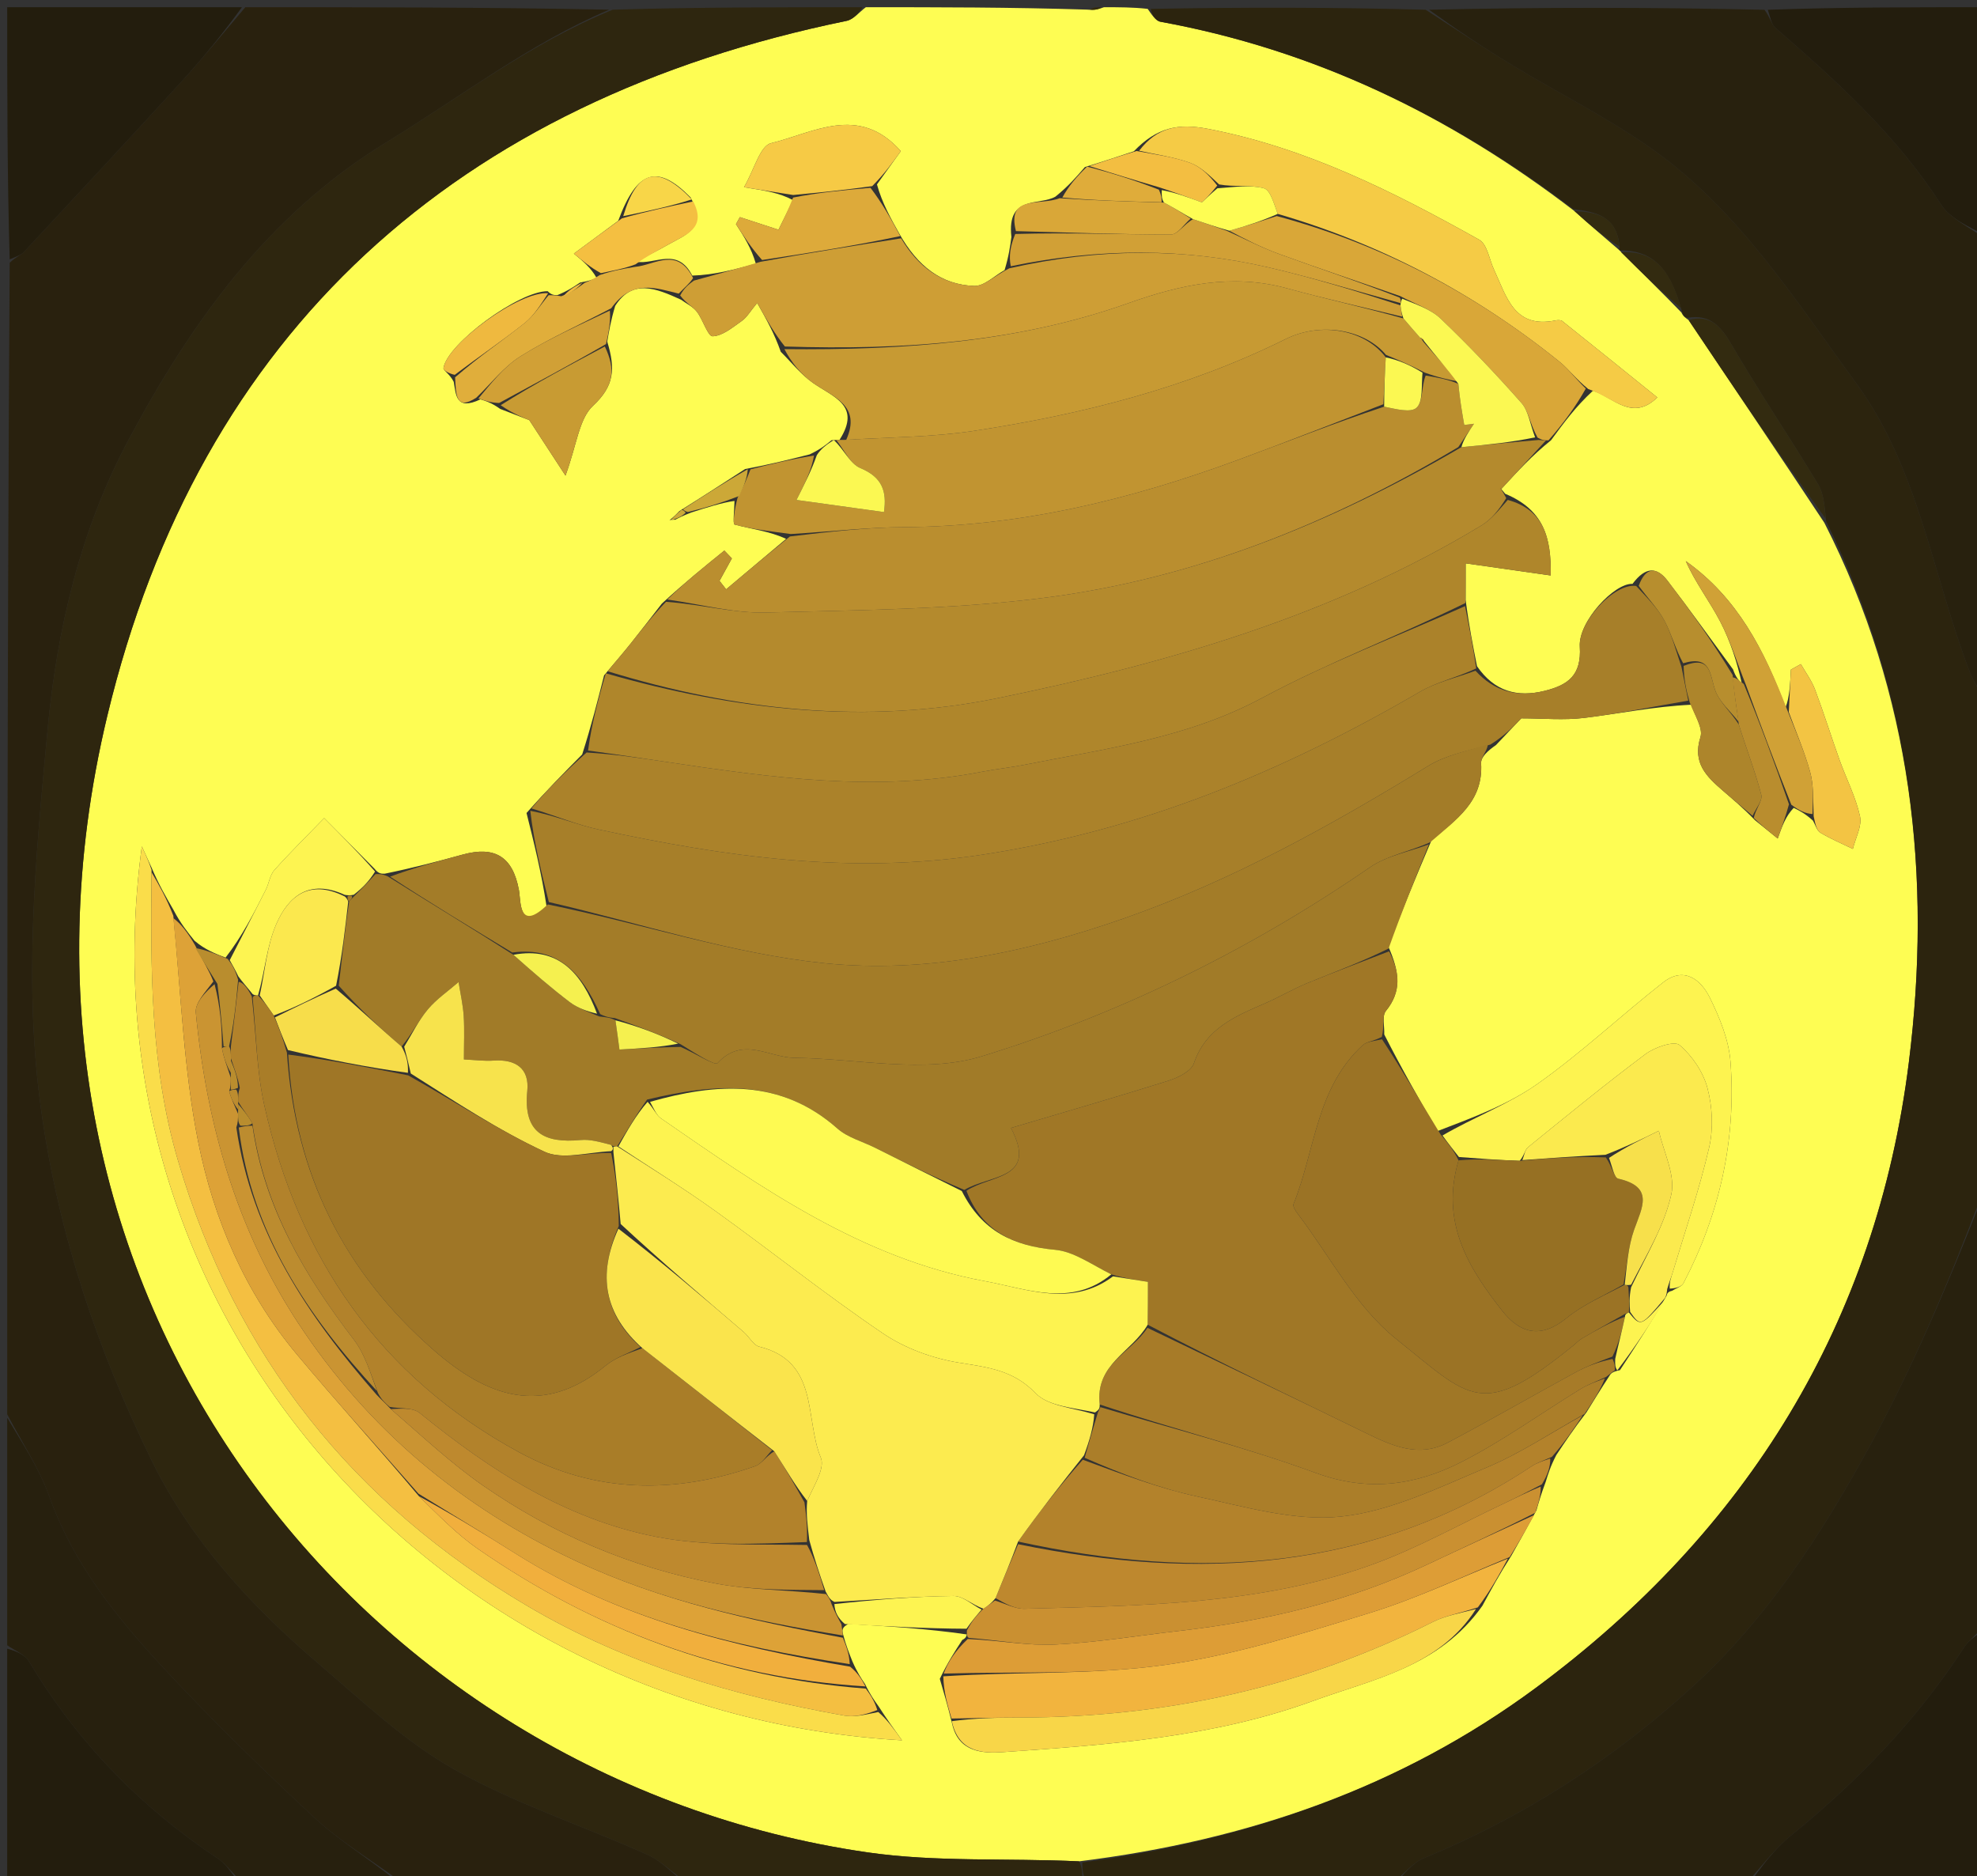 <svg version="1.1" id="Layer_1" xmlns="http://www.w3.org/2000/svg" xmlns:xlink="http://www.w3.org/1999/xlink" x="0px" y="0px"
	 width="100%" viewBox="0 0 274 260" enable-background="new 0 0 274 260" xml:space="preserve">
<rect x="0" y="0" width="274" height="260" fill="#333333" stroke="none"/>
<path fill="#FEFD53" opacity="1" stroke="none" 
	d="
M153,1 
	C155.042,1 157.083,1 159.062,1.231 
	C159.607,1.997 160.151,2.888 160.835,3.013 
	C182.082,6.897 200.954,15.984 218.224,29.261 
	C220.356,31.196 222.323,32.848 224.324,34.578 
	C224.358,34.655 224.52,34.705 224.704,34.963 
	C227.583,37.836 230.279,40.452 233.035,43.306 
	C233.283,43.848 233.554,44.012 234.031,44.353 
	C240.36,53.812 246.57,62.951 252.847,72.451 
	C265.011,96.317 267.751,121.64 264.557,147.198 
	C260.052,183.257 242.162,212.216 212.88,233.882 
	C194.181,247.717 172.892,255.036 149.554,257.939 
	C139.467,257.471 129.695,258.069 120.21,256.694 
	C49.962,246.506 -4.322,179.113 14.876,99.184 
	C27.674,45.904 63.398,13.961 117.339,2.89 
	C118.314,2.69 119.117,1.649 120,1 
	C130.021,1 140.042,1 150.642,1.332 
	C151.814,1.443 152.407,1.222 153,1 
M93.583,72.021 
	C94.108,71.744 94.633,71.466 95.82,71.016 
	C97.957,70.329 100.094,69.642 101.797,69.419 
	C101.788,70.558 101.531,72.617 101.807,72.691 
	C104.197,73.332 106.682,73.615 108.949,74.677 
	C106.179,77.007 103.408,79.337 100.638,81.667 
	C100.332,81.276 100.026,80.885 99.721,80.493 
	C100.291,79.457 100.861,78.42 101.432,77.384 
	C101.084,77.021 100.737,76.658 100.39,76.296 
	C97.622,78.534 94.854,80.773 91.731,83.642 
	C90.311,85.465 88.908,87.302 87.466,89.107 
	C86.408,90.433 85.299,91.717 83.721,93.591 
	C82.844,97.062 81.966,100.533 80.687,104.545 
	C78.222,107.036 75.757,109.526 72.973,112.664 
	C74.004,116.778 75.035,120.891 75.758,125.657 
	C71.863,129.26 72.209,124.907 71.914,123.316 
	C71.05,118.651 68.518,117.221 64.133,118.423 
	C60.759,119.347 57.378,120.244 53.349,121.068 
	C52.911,121.09 52.473,121.112 51.927,120.411 
	C49.594,118.064 47.26,115.718 44.927,113.371 
	C42.614,115.761 40.241,118.097 38.026,120.573 
	C37.398,121.275 37.285,122.414 36.837,123.303 
	C35.194,126.566 33.509,129.808 31.261,132.704 
	C29.843,132.159 28.424,131.615 26.959,130.364 
	C25.985,129.159 25.011,127.953 24.023,126.055 
	C23.018,124.33 22.014,122.604 21,120.218 
	C20.651,119.456 20.302,118.695 19.658,117.289 
	C10.779,182.745 61.172,237.495 125.012,241.168 
	C123.858,239.559 122.938,238.277 121.753,236.443 
	C121.168,235.628 120.583,234.814 119.904,233.397 
	C119.357,232.584 118.811,231.77 118.146,230.249 
	C117.703,229.15 117.259,228.052 116.797,226.325 
	C116.735,225.91 116.674,225.495 117.594,225.038 
	C123.017,225.363 128.44,225.688 133.988,226.494 
	C133.988,226.494 133.983,226.992 133.367,227.259 
	C132.363,228.803 131.358,230.347 130.251,232.649 
	C130.792,234.483 131.332,236.317 131.964,238.883 
	C132.837,242.837 136.197,242.999 139.029,242.803 
	C153.564,241.796 168.164,240.753 181.99,235.709 
	C190.256,232.693 199.442,231.041 205.455,222.514 
	C206.633,220.336 207.811,218.158 209.479,215.556 
	C210.532,213.685 211.586,211.814 212.936,209.306 
	C213.253,208.199 213.57,207.092 214.216,205.377 
	C214.551,204.281 214.887,203.186 215.692,201.638 
	C216.917,199.8 218.142,197.961 219.855,195.747 
	C220.831,194.161 221.807,192.576 223.095,190.607 
	C223.263,190.312 223.496,190.084 224.514,189.872 
	C226.677,186.582 228.839,183.291 231.005,179.505 
	C231.005,179.505 231.009,179.009 231.717,178.882 
	C232.265,178.532 233.062,178.312 233.323,177.813 
	C238.336,168.212 240.644,157.959 239.839,147.176 
	C239.612,144.129 238.34,141.026 236.961,138.239 
	C235.721,135.731 233.379,133.884 230.504,136.138 
	C224.65,140.727 219.205,145.871 213.147,150.159 
	C209.092,153.029 204.271,154.816 199.222,156.745 
	C196.78,152.499 194.338,148.253 191.846,143.35 
	C191.897,142.245 191.513,140.786 192.074,140.098 
	C194.31,137.356 193.976,134.669 192.37,131.068 
	C194.26,126.379 196.15,121.69 198.404,116.43 
	C201.792,113.599 205.594,111.082 205.272,105.781 
	C205.221,104.949 206.151,104.057 207.334,103.249 
	C208.603,101.908 209.871,100.568 210.837,99.547 
	C213.825,99.547 216.746,99.83 219.591,99.483 
	C224.413,98.895 229.187,97.909 234.409,97.658 
	C234.875,99.169 236.065,100.91 235.672,102.148 
	C234.531,105.746 236.538,107.627 238.784,109.576 
	C240.139,110.753 241.524,111.895 243.221,113.652 
	C244.176,114.423 245.13,115.194 246.378,116.202 
	C247.009,114.444 247.478,113.139 248.595,111.948 
	C249.377,112.334 250.159,112.719 251.264,113.718 
	C251.601,114.293 251.8,115.099 252.301,115.399 
	C253.733,116.255 255.288,116.906 256.794,117.639 
	C257.163,116.123 258.084,114.486 257.784,113.116 
	C257.197,110.439 255.888,107.925 254.952,105.316 
	C253.787,102.067 252.761,98.766 251.544,95.536 
	C251.077,94.298 250.251,93.194 249.588,92.03 
	C249.127,92.286 248.666,92.542 248.205,92.799 
	C248.108,94.761 248.011,96.723 247.468,98.021 
	C244.546,90.149 240.799,82.826 233.641,77.756 
	C234.943,80.72 236.924,83.286 238.401,86.116 
	C239.854,88.9 240.795,91.951 241.399,94.701 
	C240.981,94.281 240.563,93.861 240.19,92.764 
	C237.167,88.656 234.205,84.502 231.096,80.459 
	C229.668,78.602 228.106,78.433 226.255,80.914 
	C223.786,80.755 218.725,86.118 218.951,89.618 
	C219.204,93.559 217.351,94.92 214.1,95.731 
	C210.309,96.676 207.123,95.835 204.703,92.319 
	C204.151,89.545 203.599,86.77 203.128,83.146 
	C203.128,81.557 203.128,79.969 203.128,78.067 
	C207.35,78.669 210.979,79.186 214.915,79.746 
	C215.02,74.452 213.92,70.634 208.605,68.426 
	C208.143,67.858 207.681,67.289 208.07,67.767 
	C210.409,65.223 212.333,63.13 214.966,61.006 
	C216.672,58.677 218.377,56.348 220.774,54.146 
	C223.61,55.075 226.208,58.456 229.693,55.077 
	C225.194,51.449 220.872,47.955 216.525,44.492 
	C216.313,44.322 215.871,44.345 215.562,44.408 
	C209.813,45.578 208.789,41.057 207.066,37.376 
	C206.4,35.954 206.119,33.842 205.005,33.219 
	C193.122,26.567 181.023,20.469 167.42,17.856 
	C163.3,17.065 160.355,17.636 157.144,20.966 
	C155.093,21.651 153.042,22.335 150.351,23.155 
	C149.238,24.455 148.125,25.754 146.287,27.243 
	C144.072,28.543 139.517,26.958 140.174,32.832 
	C139.993,34.175 139.812,35.518 139.229,37.431 
	C137.827,38.204 136.402,39.67 135.028,39.623 
	C130.478,39.467 127.188,36.896 124.652,32.406 
	C123.456,30.274 122.259,28.142 121.541,25.557 
	C122.66,23.995 123.778,22.434 124.846,20.944 
	C119.011,14.366 112.712,18.429 106.846,19.847 
	C105.345,20.21 104.546,23.477 103.114,25.944 
	C106.072,26.412 108,26.718 109.912,27.734 
	C109.227,29.126 108.543,30.518 107.895,31.837 
	C105.772,31.144 104.157,30.616 102.542,30.089 
	C102.361,30.413 102.18,30.737 101.999,31.061 
	C103.07,32.722 104.142,34.383 104.754,36.543 
	C101.894,37.323 99.035,38.103 95.94,38.191 
	C93.868,34.134 90.775,36.727 88.137,36.274 
	C89.636,35.481 91.159,34.73 92.629,33.886 
	C94.916,32.572 98.045,31.699 95.707,27.354 
	C91.142,22.721 88.297,23.501 85.682,30.599 
	C83.703,32.062 81.725,33.525 79.532,35.146 
	C80.781,36.175 81.891,37.09 82.689,38.521 
	C82.138,38.743 81.586,38.966 80.398,39.15 
	C79.557,39.724 78.715,40.299 77.261,40.894 
	C76.852,40.9 76.443,40.906 75.904,40.353 
	C71.985,40.314 62.011,47.589 61.464,51.003 
	C61.412,51.329 62.328,51.809 62.885,52.913 
	C63.201,54.685 63.161,56.967 66.585,55.341 
	C67.359,55.579 68.133,55.817 69.326,56.668 
	C71.098,57.35 72.87,58.032 73.356,58.219 
	C75.28,61.166 76.575,63.152 78.373,65.907 
	C79.947,61.643 80.238,58.047 82.187,56.232 
	C85.109,53.511 85.331,51.167 84.16,47.346 
	C84.402,45.907 84.644,44.468 85.261,42.389 
	C87.653,38.643 90.836,39.909 94.386,41.531 
	C95.128,42.074 96.032,42.491 96.574,43.189 
	C97.437,44.299 98.101,46.629 98.774,46.601 
	C100.158,46.545 101.553,45.356 102.824,44.463 
	C103.523,43.972 103.98,43.136 104.941,41.98 
	C106.271,44.345 107.305,46.185 108.211,48.75 
	C109.681,50.202 110.991,51.885 112.659,53.055 
	C115.465,55.024 119.425,56.17 116.359,60.943 
	C116.359,60.943 115.891,60.964 115.241,61.005 
	C114.495,61.622 113.749,62.238 112.218,62.968 
	C109.482,63.659 106.746,64.351 103.263,65.001 
	C100.393,66.861 97.523,68.721 94.154,70.83 
	C93.777,71.225 93.4,71.621 92.763,72.112 
	C92.834,72.065 92.906,72.018 93.583,72.021 
z"/>
<path fill="#29210E" opacity="1" stroke="none" 
	d="
M1,196 
	C1,142.979 1,89.958 1.342,36.413 
	C2.244,35.56 2.922,35.341 3.346,34.886 
	C10.619,27.071 17.898,19.262 25.091,11.374 
	C28.161,8.008 31.036,4.463 34,1 
	C50.688,1 67.375,1 84.442,1.343 
	C73.428,6.016 63.85,13.423 53.572,19.706 
	C37.151,29.744 26.534,44.648 17.844,60.895 
	C11.208,73.3 7.914,86.935 6.575,101.316 
	C4.927,119.025 3.204,136.417 5.763,154.273 
	C8.201,171.282 13.542,187.088 20.978,202.308 
	C26.444,213.495 34.789,222.564 44.191,230.587 
	C50.233,235.742 56.137,241.354 62.978,245.204 
	C71.443,249.968 80.856,253.032 89.766,257.036 
	C91.711,257.91 93.266,259.656 95,261 
	C81.979,261 68.958,261 55.412,260.656 
	C51.071,257.506 46.944,255.034 43.504,251.825 
	C36.256,245.064 29.127,238.14 22.402,230.864 
	C16.012,223.951 10.138,216.604 6.872,207.472 
	C5.437,203.461 2.988,199.813 1,196 
z"/>
<path fill="#2C240E" opacity="1" stroke="none" 
	d="
M150.001,258.091 
	C172.892,255.036 194.181,247.717 212.88,233.882 
	C242.162,212.216 260.052,183.257 264.557,147.198 
	C267.751,121.64 265.011,96.317 253.093,72.239 
	C252.865,70.149 252.778,68.438 251.998,67.146 
	C248.086,60.667 243.847,54.382 240.037,47.845 
	C238.547,45.291 237.079,43.512 233.911,44.035 
	C233.554,44.012 233.283,43.848 233.041,42.926 
	C231.656,38.114 229.684,34.632 224.52,34.705 
	C224.52,34.705 224.358,34.655 224.465,34.223 
	C224.094,29.894 221.127,29.368 218.058,28.979 
	C200.954,15.984 182.082,6.897 160.835,3.013 
	C160.151,2.888 159.607,1.997 159.499,1.231 
	C172.354,1 184.708,1 197.588,1.35 
	C201.91,4.134 205.659,6.647 209.515,8.984 
	C216.004,12.916 222.854,16.322 229.027,20.691 
	C240.999,29.166 248.792,41.551 257.262,53.116 
	C265.903,64.913 267.847,79.665 272.966,93.03 
	C273.495,94.41 274.315,95.679 275,97 
	C275,119.688 275,142.375 274.646,165.636 
	C269.967,177.948 265.16,189.379 259.104,200.448 
	C252.347,212.796 244.831,224.379 234.508,233.798 
	C223.583,243.768 211.209,251.783 197.42,257.46 
	C195.744,258.149 194.464,259.797 193,261 
	C178.979,261 164.958,261 150.469,260.636 
	C150,259.546 150.001,258.819 150.001,258.091 
z"/>
<path fill="#2E260F" opacity="1" stroke="none" 
	d="
M149.554,257.939 
	C150.001,258.819 150,259.546 150,260.636 
	C131.979,261 113.958,261 95.469,261 
	C93.266,259.656 91.711,257.91 89.766,257.036 
	C80.856,253.032 71.443,249.968 62.978,245.204 
	C56.137,241.354 50.233,235.742 44.191,230.587 
	C34.789,222.564 26.444,213.495 20.978,202.308 
	C13.542,187.088 8.201,171.282 5.763,154.273 
	C3.204,136.417 4.927,119.025 6.575,101.316 
	C7.914,86.935 11.208,73.3 17.844,60.895 
	C26.534,44.648 37.151,29.744 53.572,19.706 
	C63.85,13.423 73.428,6.016 84.911,1.343 
	C96.354,1 107.708,1 119.531,1 
	C119.117,1.649 118.314,2.69 117.339,2.89 
	C63.398,13.961 27.674,45.904 14.876,99.184 
	C-4.322,179.113 49.962,246.506 120.21,256.694 
	C129.695,258.069 139.467,257.471 149.554,257.939 
z"/>
<path fill="#28210E" opacity="1" stroke="none" 
	d="
M193.469,261 
	C194.464,259.797 195.744,258.149 197.42,257.46 
	C211.209,251.783 223.583,243.768 234.508,233.798 
	C244.831,224.379 252.347,212.796 259.104,200.448 
	C265.16,189.379 269.967,177.948 274.646,166.105 
	C275,185.688 275,205.375 274.669,225.605 
	C273.642,226.825 272.791,227.401 272.275,228.195 
	C265.724,238.263 257.537,246.793 248.235,254.348 
	C245.897,256.246 244.065,258.766 242,261 
	C225.979,261 209.958,261 193.469,261 
z"/>
<path fill="#28210E" opacity="1" stroke="none" 
	d="
M275,96.531 
	C274.315,95.679 273.495,94.41 272.966,93.03 
	C267.847,79.665 265.903,64.913 257.262,53.116 
	C248.792,41.551 240.999,29.166 229.027,20.691 
	C222.854,16.322 216.004,12.916 209.515,8.984 
	C205.659,6.647 201.91,4.134 198.056,1.35 
	C213.354,1 228.708,1 244.546,1.356 
	C245.362,2.438 245.508,3.378 246.057,3.855 
	C254.535,11.222 262.823,18.716 268.986,28.305 
	C270.284,30.324 272.959,31.458 275,33 
	C275,54.021 275,75.042 275,96.531 
z"/>
<path fill="#27200E" opacity="1" stroke="none" 
	d="
M1,196.469 
	C2.988,199.813 5.437,203.461 6.872,207.472 
	C10.138,216.604 16.012,223.951 22.402,230.864 
	C29.127,238.14 36.256,245.064 43.504,251.825 
	C46.944,255.034 51.071,257.506 54.944,260.656 
	C47.979,261 40.958,261 33.413,260.658 
	C32.002,259.387 31.251,258.254 30.208,257.562 
	C19.431,250.405 10.676,241.35 4.019,230.236 
	C3.424,229.244 2.025,228.734 1,228 
	C1,217.646 1,207.292 1,196.469 
z"/>
<path fill="#231D0D" opacity="1" stroke="none" 
	d="
M33.531,1 
	C31.036,4.463 28.161,8.008 25.091,11.374 
	C17.898,19.262 10.619,27.071 3.346,34.886 
	C2.922,35.341 2.244,35.56 1.342,35.945 
	C1,24.409 1,12.818 1,1 
	C11.686,1 22.375,1 33.531,1 
z"/>
<path fill="#231D0D" opacity="1" stroke="none" 
	d="
M242.469,261 
	C244.065,258.766 245.897,256.246 248.235,254.348 
	C257.537,246.793 265.724,238.263 272.275,228.195 
	C272.791,227.401 273.642,226.825 274.669,226.073 
	C275,237.591 275,249.182 275,261 
	C264.314,261 253.625,261 242.469,261 
z"/>
<path fill="#231D0D" opacity="1" stroke="none" 
	d="
M275,32.531 
	C272.959,31.458 270.284,30.324 268.986,28.305 
	C262.823,18.716 254.535,11.222 246.057,3.855 
	C245.508,3.378 245.362,2.438 245.014,1.356 
	C254.929,1 264.858,1 275,1 
	C275,11.353 275,21.708 275,32.531 
z"/>
<path fill="#231D0D" opacity="1" stroke="none" 
	d="
M1,228.469 
	C2.025,228.734 3.424,229.244 4.019,230.236 
	C10.676,241.35 19.431,250.405 30.208,257.562 
	C31.251,258.254 32.002,259.387 32.945,260.658 
	C22.406,261 11.811,261 1,261 
	C1,250.313 1,239.625 1,228.469 
z"/>
<path fill="#332B10" opacity="1" stroke="none" 
	d="
M152.667,1 
	C152.407,1.222 151.814,1.443 151.11,1.332 
	C151.444,1 151.889,1 152.667,1 
z"/>
<path fill="#A07726" opacity="1" stroke="none" 
	d="
M192.525,131.829 
	C193.976,134.669 194.31,137.356 192.074,140.098 
	C191.513,140.786 191.897,142.245 191.512,143.689 
	C190.402,144.284 189.432,144.327 188.881,144.829 
	C182.406,150.718 182.283,159.422 179.276,166.854 
	C179.147,167.171 179.551,167.797 179.84,168.177 
	C184.295,174.042 187.863,181.024 193.441,185.498 
	C203.914,193.9 205.305,196.826 218.113,186.409 
	C218.5,186.095 218.847,185.715 219.272,185.467 
	C221.238,184.319 223.225,183.206 225.214,182.466 
	C224.764,184.563 224.304,186.277 223.472,187.994 
	C221.508,188.723 219.865,189.355 218.332,190.19 
	C212.417,193.411 206.585,196.786 200.629,199.927 
	C196.64,202.029 192.963,200.377 189.296,198.584 
	C179.235,193.666 169.121,188.857 159.062,183.574 
	C159.097,181.374 159.097,179.605 159.097,177.636 
	C157.13,177.326 155.693,177.1 154.021,176.595 
	C151.271,175.227 148.819,173.428 146.225,173.192 
	C140.455,172.669 136.069,170.591 133.943,165.02 
	C137.25,162.755 143.887,163.495 140.11,156.31 
	C147.695,154.056 154.842,152 161.932,149.764 
	C163.267,149.343 165.095,148.449 165.466,147.356 
	C167.123,142.473 171.222,140.828 175.339,139.032 
	C177.312,138.172 179.179,137.06 181.168,136.244 
	C184.925,134.703 188.737,133.293 192.525,131.829 
z"/>
<path fill="#A77F29" opacity="1" stroke="none" 
	d="
M233.981,97.09 
	C229.187,97.909 224.413,98.895 219.591,99.483 
	C216.746,99.83 213.825,99.547 210.837,99.547 
	C209.871,100.568 208.603,101.908 206.559,103.181 
	C203.17,104.093 200.318,104.687 197.98,106.119 
	C184.511,114.37 170.827,122.001 155.788,127.265 
	C142.236,132.009 128.308,134.914 114.288,133.48 
	C101.393,132.162 88.795,127.945 76.066,125.005 
	C75.035,120.891 74.004,116.778 73.494,112.355 
	C77.003,113.03 79.933,114.298 82.993,114.955 
	C100.535,118.722 117.864,121.236 136.185,118.434 
	C158.22,115.064 177.881,106.887 196.789,95.866 
	C199.129,94.502 201.911,93.899 204.489,92.943 
	C207.123,95.835 210.309,96.676 214.1,95.731 
	C217.351,94.92 219.204,93.559 218.951,89.618 
	C218.725,86.118 223.786,80.755 226.766,81.203 
	C228.437,82.997 229.819,84.383 230.695,86.037 
	C231.691,87.917 232.236,90.036 233.04,92.413 
	C233.396,94.214 233.689,95.652 233.981,97.09 
z"/>
<path fill="#A17B28" opacity="1" stroke="none" 
	d="
M192.448,131.448 
	C188.737,133.293 184.925,134.703 181.168,136.244 
	C179.179,137.06 177.312,138.172 175.339,139.032 
	C171.222,140.828 167.123,142.473 165.466,147.356 
	C165.095,148.449 163.267,149.343 161.932,149.764 
	C154.842,152 147.695,154.056 140.11,156.31 
	C143.887,163.495 137.25,162.755 133.645,164.896 
	C129.096,162.968 125.192,161.008 121.285,159.056 
	C119.529,158.178 117.475,157.644 116.057,156.389 
	C108.189,149.427 99.254,150.09 89.682,152.376 
	C88.13,154.54 86.917,156.705 85.529,158.857 
	C85.352,158.844 85.009,158.93 84.709,158.66 
	C83.1,158.24 81.77,157.859 80.487,157.981 
	C75.43,158.459 72.498,156.981 73.078,151.183 
	C73.392,148.058 71.467,146.756 68.387,146.975 
	C67.114,147.065 65.821,146.885 64.294,146.817 
	C64.294,144.635 64.389,142.709 64.265,140.797 
	C64.163,139.22 63.803,137.659 63.557,136.091 
	C62.114,137.347 60.489,138.45 59.278,139.9 
	C57.987,141.446 57.088,143.32 55.655,145.026 
	C52.495,142.333 49.699,139.663 46.949,136.595 
	C47.417,132.449 47.838,128.7 48.399,124.851 
	C48.713,124.599 48.854,124.42 49.228,124.048 
	C50.342,122.966 51.189,122.05 52.036,121.134 
	C52.473,121.112 52.911,121.09 53.736,121.443 
	C59.748,125.212 65.372,128.605 71.153,132.312 
	C73.848,134.713 76.334,136.867 78.945,138.856 
	C80.034,139.685 81.389,140.164 83.057,140.858 
	C84.071,140.972 84.651,141.03 85.296,141.393 
	C85.534,143.02 85.707,144.341 85.851,145.442 
	C88.822,145.28 91.408,145.139 94.331,145.076 
	C96.318,145.93 99.079,147.725 99.447,147.324 
	C102.914,143.547 106.572,146.552 110.097,146.59 
	C118.789,146.682 128.122,148.819 136.046,146.385 
	C155.197,140.503 173.254,131.629 189.9,120.168 
	C192.234,118.562 195.308,118.03 198.04,117 
	C196.15,121.69 194.26,126.379 192.448,131.448 
M82.541,143.508 
	C82.541,143.508 82.484,143.534 82.541,143.508 
z"/>
<path fill="#A37C28" opacity="1" stroke="none" 
	d="
M198.222,116.715 
	C195.308,118.03 192.234,118.562 189.9,120.168 
	C173.254,131.629 155.197,140.503 136.046,146.385 
	C128.122,148.819 118.789,146.682 110.097,146.59 
	C106.572,146.552 102.914,143.547 99.447,147.324 
	C99.079,147.725 96.318,145.93 94.32,144.701 
	C91.059,143.195 88.145,142.141 85.231,141.088 
	C84.651,141.03 84.071,140.972 83.18,140.531 
	C80.652,134.894 77.409,131.136 70.995,131.999 
	C65.372,128.605 59.748,125.212 54.062,121.485 
	C57.378,120.244 60.759,119.347 64.133,118.423 
	C68.518,117.221 71.05,118.651 71.914,123.316 
	C72.209,124.907 71.863,129.26 75.912,125.331 
	C88.795,127.945 101.393,132.162 114.288,133.48 
	C128.308,134.914 142.236,132.009 155.788,127.265 
	C170.827,122.001 184.511,114.37 197.98,106.119 
	C200.318,104.687 203.17,104.093 206.206,103.153 
	C206.151,104.057 205.221,104.949 205.272,105.781 
	C205.594,111.082 201.792,113.599 198.222,116.715 
z"/>
<path fill="#B48A2D" opacity="1" stroke="none" 
	d="
M214.257,61.038 
	C212.333,63.13 210.409,65.223 208.07,67.767 
	C207.681,67.289 208.143,67.858 208.755,69.027 
	C207.724,70.696 206.679,71.99 205.341,72.801 
	C184.612,85.36 161.596,91.975 138.221,96.758 
	C120.2,100.446 101.929,98.469 84.213,93.02 
	C85.299,91.717 86.408,90.433 87.466,89.107 
	C88.908,87.302 90.311,85.465 92.305,83.395 
	C97.301,83.764 101.74,84.997 106.144,84.881 
	C119.069,84.543 132.083,84.468 144.874,82.824 
	C165.393,80.186 184.364,72.573 202.544,61.963 
	C206.283,61.622 209.59,61.275 213.236,60.968 
	C213.802,61.018 214.03,61.028 214.257,61.038 
z"/>
<path fill="#AB822A" opacity="1" stroke="none" 
	d="
M204.596,92.631 
	C201.911,93.899 199.129,94.502 196.789,95.866 
	C177.881,106.887 158.22,115.064 136.185,118.434 
	C117.864,121.236 100.535,118.722 82.993,114.955 
	C79.933,114.298 77.003,113.03 73.653,112.031 
	C75.757,109.526 78.222,107.036 81.302,104.277 
	C85.354,104.53 88.791,105.053 92.23,105.568 
	C106.804,107.752 121.381,109.815 136.116,106.944 
	C138.065,106.565 140.05,106.365 141.997,105.978 
	C153.204,103.75 164.522,102.298 174.919,96.717 
	C183.964,91.86 193.646,88.19 203.047,83.995 
	C203.599,86.77 204.151,89.545 204.596,92.631 
z"/>
<path fill="#AF862B" opacity="1" stroke="none" 
	d="
M203.087,83.571 
	C193.646,88.19 183.964,91.86 174.919,96.717 
	C164.522,102.298 153.204,103.75 141.997,105.978 
	C140.05,106.365 138.065,106.565 136.116,106.944 
	C121.381,109.815 106.804,107.752 92.23,105.568 
	C88.791,105.053 85.354,104.53 81.502,104.007 
	C81.966,100.533 82.844,97.062 83.967,93.306 
	C101.929,98.469 120.2,100.446 138.221,96.758 
	C161.596,91.975 184.612,85.36 205.341,72.801 
	C206.679,71.99 207.724,70.696 208.966,69.277 
	C213.92,70.634 215.02,74.452 214.915,79.746 
	C210.979,79.186 207.35,78.669 203.128,78.067 
	C203.128,79.969 203.128,81.557 203.087,83.571 
z"/>
<path fill="#BA8E2F" opacity="1" stroke="none" 
	d="
M202.111,61.958 
	C184.364,72.573 165.393,80.186 144.874,82.824 
	C132.083,84.468 119.069,84.543 106.144,84.881 
	C101.74,84.997 97.301,83.764 92.482,83.08 
	C94.854,80.773 97.622,78.534 100.39,76.296 
	C100.737,76.658 101.084,77.021 101.432,77.384 
	C100.861,78.42 100.291,79.457 99.721,80.493 
	C100.026,80.885 100.332,81.276 100.638,81.667 
	C103.408,79.337 106.179,77.007 109.482,74.34 
	C115.131,73.668 120.246,73.078 125.364,73.048 
	C141.334,72.953 156.551,69.263 171.413,63.79 
	C178.216,61.285 184.957,58.612 191.834,56.356 
	C193.457,56.68 195.533,57.255 196.338,56.49 
	C197.236,55.638 196.978,53.569 197.589,52.039 
	C199.381,52.332 200.808,52.615 202.117,53.195 
	C202.312,55.293 202.623,57.094 202.935,58.895 
	C203.385,58.837 203.835,58.78 204.284,58.722 
	C203.56,59.801 202.835,60.879 202.111,61.958 
z"/>
<path fill="#C19431" opacity="1" stroke="none" 
	d="
M191.726,56.016 
	C184.957,58.612 178.216,61.285 171.413,63.79 
	C156.551,69.263 141.334,72.953 125.364,73.048 
	C120.246,73.078 115.131,73.668 109.577,74.004 
	C106.682,73.615 104.197,73.332 101.807,72.691 
	C101.531,72.617 101.788,70.558 102.227,68.968 
	C103.108,67.359 103.559,66.2 104.011,65.042 
	C106.746,64.351 109.482,63.659 112.815,63.129 
	C112.487,65.123 111.562,66.957 110.388,69.283 
	C114.413,69.842 118.305,70.382 122.513,70.966 
	C122.932,68.063 122.274,66.13 119.23,64.861 
	C117.82,64.273 116.986,62.306 115.891,60.964 
	C115.891,60.964 116.359,60.943 117.048,60.958 
	C123.502,60.574 129.328,60.571 135.021,59.702 
	C149.958,57.421 164.52,53.76 178.18,46.986 
	C183.151,44.521 189.238,45.734 192.058,49.524 
	C191.93,51.921 191.828,53.968 191.726,56.016 
z"/>
<path fill="#C79A33" opacity="1" stroke="none" 
	d="
M192.084,49.174 
	C189.238,45.734 183.151,44.521 178.18,46.986 
	C164.52,53.76 149.958,57.421 135.021,59.702 
	C129.328,60.571 123.502,60.574 117.282,60.95 
	C119.425,56.17 115.465,55.024 112.659,53.055 
	C110.991,51.885 109.681,50.202 108.713,48.381 
	C125.272,48.55 141.13,47.432 156.413,42.001 
	C163.589,39.451 170.762,37.868 178.376,39.957 
	C183.657,41.406 189.012,42.584 194.508,44.129 
	C195.399,45.186 196.114,45.998 196.9,46.884 
	C196.971,46.959 197.119,47.103 197.285,47.388 
	C199.045,49.415 200.639,51.157 202.234,52.899 
	C200.808,52.615 199.381,52.332 197.516,51.655 
	C195.413,50.565 193.748,49.87 192.084,49.174 
z"/>
<path fill="#9B7325" opacity="1" stroke="none" 
	d="
M225.205,182.081 
	C223.225,183.206 221.238,184.319 219.272,185.467 
	C218.847,185.715 218.5,186.095 218.113,186.409 
	C205.305,196.826 203.914,193.9 193.441,185.498 
	C187.863,181.024 184.295,174.042 179.84,168.177 
	C179.551,167.797 179.147,167.171 179.276,166.854 
	C182.283,159.422 182.406,150.718 188.881,144.829 
	C189.432,144.327 190.402,144.284 191.537,144.018 
	C194.338,148.253 196.78,152.499 199.638,157.181 
	C200.768,158.522 201.483,159.428 202.147,160.795 
	C199.605,169.392 203.494,175.668 208.179,181.624 
	C210.698,184.826 213.562,185.546 217.119,182.652 
	C219.46,180.748 222.357,179.526 225.176,178.037 
	C225.347,178.076 225.694,178.122 225.689,178.491 
	C225.765,179.839 225.846,180.818 225.75,181.877 
	C225.573,181.956 225.205,182.081 225.205,182.081 
z"/>
<path fill="#CE9E35" opacity="1" stroke="none" 
	d="
M194.334,43.884 
	C189.012,42.584 183.657,41.406 178.376,39.957 
	C170.762,37.868 163.589,39.451 156.413,42.001 
	C141.13,47.432 125.272,48.55 108.778,48.019 
	C107.305,46.185 106.271,44.345 104.941,41.98 
	C103.98,43.136 103.523,43.972 102.824,44.463 
	C101.553,45.356 100.158,46.545 98.774,46.601 
	C98.101,46.629 97.437,44.299 96.574,43.189 
	C96.032,42.491 95.128,42.074 94.266,40.948 
	C94.823,39.871 95.499,39.377 96.176,38.883 
	C99.035,38.103 101.894,37.323 105.39,36.281 
	C112.315,35.021 118.604,34.023 124.892,33.025 
	C127.188,36.896 130.478,39.467 135.028,39.623 
	C136.402,39.67 137.827,38.204 139.885,37.183 
	C152.341,34.352 164.156,34.343 175.909,37.079 
	C182.017,38.502 188.027,40.345 194.102,42.315 
	C194.194,43.049 194.264,43.466 194.334,43.884 
z"/>
<path fill="#F4BF41" opacity="1" stroke="none" 
	d="
M119.998,234 
	C120.583,234.814 121.168,235.628 121.59,236.972 
	C119.962,237.599 118.445,237.997 117.041,237.748 
	C101.633,235.023 86.8,230.616 73.196,222.614 
	C48.953,208.354 32.662,187.986 24.676,160.853 
	C20.799,147.683 20.878,134.325 21.009,120.879 
	C22.014,122.604 23.018,124.33 24.022,126.896 
	C25.102,137.907 25.464,148.221 27.461,158.208 
	C29.608,168.944 33.959,179.094 41.12,187.664 
	C46.603,194.226 52.365,200.557 58.054,207.335 
	C60.802,210.013 63.314,212.614 66.229,214.634 
	C82.416,225.849 100.29,232.499 119.998,234 
z"/>
<path fill="#A77B28" opacity="1" stroke="none" 
	d="
M159.028,184.005 
	C169.121,188.857 179.235,193.666 189.296,198.584 
	C192.963,200.377 196.64,202.029 200.629,199.927 
	C206.585,196.786 212.417,193.411 218.332,190.19 
	C219.865,189.355 221.508,188.723 223.486,188.316 
	C223.846,189.063 223.82,189.492 223.794,189.921 
	C223.496,190.084 223.263,190.312 222.591,190.814 
	C221.065,191.509 219.989,191.908 219.03,192.498 
	C213.535,195.875 208.264,199.684 202.538,202.602 
	C196.215,205.825 189.644,206.781 182.427,204.139 
	C172.65,200.559 162.499,197.996 152.413,194.63 
	C151.765,189.018 156.812,187.438 159.028,184.005 
z"/>
<path fill="#B3822B" opacity="1" stroke="none" 
	d="
M219.368,196.122 
	C218.142,197.961 216.917,199.8 215.088,201.885 
	C213.742,202.482 212.944,202.749 212.267,203.197 
	C190.215,217.811 166.15,219.108 141.101,213.624 
	C144.056,209.484 147.019,205.71 150.07,202.285 
	C155.417,204.248 160.596,206.236 165.954,207.386 
	C172.53,208.797 179.396,210.843 185.878,210.159 
	C192.754,209.434 199.448,206.122 205.99,203.386 
	C210.648,201.439 214.922,198.576 219.368,196.122 
z"/>
<path fill="#DDA237" opacity="1" stroke="none" 
	d="
M58.003,206.991 
	C52.365,200.557 46.603,194.226 41.12,187.664 
	C33.959,179.094 29.608,168.944 27.461,158.208 
	C25.464,148.221 25.102,137.907 24.028,127.242 
	C25.011,127.953 25.985,129.159 27.056,131.027 
	C28.089,133.119 29.025,134.548 29.568,136.01 
	C28.46,137.476 27.01,138.979 27.14,140.331 
	C28.617,155.728 32.813,170.392 41.338,183.367 
	C50.919,197.948 63.783,208.787 79.777,216.297 
	C91.666,221.88 104.132,224.586 116.815,226.953 
	C117.259,228.052 117.703,229.15 117.767,230.61 
	C101.272,228.145 85.552,224.166 71.488,215.313 
	C67.018,212.499 62.499,209.762 58.003,206.991 
z"/>
<path fill="#F5CB45" opacity="1" stroke="none" 
	d="
M157.882,20.889 
	C160.355,17.636 163.3,17.065 167.42,17.856 
	C181.023,20.469 193.122,26.567 205.005,33.219 
	C206.119,33.842 206.4,35.954 207.066,37.376 
	C208.789,41.057 209.813,45.578 215.562,44.408 
	C215.871,44.345 216.313,44.322 216.525,44.492 
	C220.872,47.955 225.194,51.449 229.693,55.077 
	C226.208,58.456 223.61,55.075 220.127,53.915 
	C218.368,52.486 217.386,51.129 216.127,50.114 
	C204.456,40.707 191.463,33.837 177.09,29.642 
	C176.554,28.207 176.07,26.322 175.159,26.086 
	C173.217,25.582 171.054,25.935 168.963,25.559 
	C167.602,24.28 166.369,23.073 164.894,22.547 
	C162.645,21.747 160.228,21.418 157.882,20.889 
z"/>
<path fill="#FADD4A" opacity="1" stroke="none" 
	d="
M21.005,120.548 
	C20.878,134.325 20.799,147.683 24.676,160.853 
	C32.662,187.986 48.953,208.354 73.196,222.614 
	C86.8,230.616 101.633,235.023 117.041,237.748 
	C118.445,237.997 119.962,237.599 121.723,237.248 
	C122.938,238.277 123.858,239.559 125.012,241.168 
	C61.172,237.495 10.779,182.745 19.658,117.289 
	C20.302,118.695 20.651,119.456 21.005,120.548 
z"/>
<path fill="#F2B43E" opacity="1" stroke="none" 
	d="
M208.989,215.981 
	C207.811,218.158 206.633,220.336 204.818,222.746 
	C202.308,223.563 200.308,223.897 198.579,224.769 
	C180.561,233.849 161.426,238.004 141.319,238.012 
	C138.17,238.013 135.021,238.103 131.873,238.151 
	C131.332,236.317 130.792,234.483 130.736,232.301 
	C141.309,231.622 151.512,232.115 161.45,230.724 
	C171.019,229.386 180.41,226.41 189.697,223.563 
	C196.284,221.544 202.569,218.543 208.989,215.981 
z"/>
<path fill="#AB7E29" opacity="1" stroke="none" 
	d="
M219.612,195.935 
	C214.922,198.576 210.648,201.439 205.99,203.386 
	C199.448,206.122 192.754,209.434 185.878,210.159 
	C179.396,210.843 172.53,208.797 165.954,207.386 
	C160.596,206.236 155.417,204.248 150.327,202.016 
	C151.013,199.601 151.528,197.802 152.155,195.749 
	C152.347,195.33 152.428,195.163 152.509,194.997 
	C162.499,197.996 172.65,200.559 182.427,204.139 
	C189.644,206.781 196.215,205.825 202.538,202.602 
	C208.264,199.684 213.535,195.875 219.03,192.498 
	C219.989,191.908 221.065,191.509 222.435,191.006 
	C221.807,192.576 220.831,194.161 219.612,195.935 
z"/>
<path fill="#CA9432" opacity="1" stroke="none" 
	d="
M116.806,226.639 
	C104.132,224.586 91.666,221.88 79.777,216.297 
	C63.783,208.787 50.919,197.948 41.338,183.367 
	C32.813,170.392 28.617,155.728 27.14,140.331 
	C27.01,138.979 28.46,137.476 29.737,136.38 
	C30.529,139.478 30.759,142.239 30.759,145.243 
	C31.016,146.664 31.502,147.842 31.987,149.349 
	C31.986,150.119 31.986,150.559 31.768,151.218 
	C32.031,152.296 32.511,153.155 32.991,154.344 
	C32.989,155.115 32.988,155.556 32.755,156.247 
	C34.882,170.881 42.651,182.371 52.166,193.251 
	C52.866,193.992 53.435,194.478 54.162,195.264 
	C58.508,199.014 62.485,202.768 66.927,205.853 
	C76.658,212.612 87.447,217.193 99.082,219.419 
	C104.054,220.37 109.218,220.315 114.492,220.905 
	C114.883,221.401 115.077,221.709 115.259,222.312 
	C115.703,223.432 116.158,224.256 116.613,225.08 
	C116.674,225.495 116.735,225.91 116.806,226.639 
z"/>
<path fill="#FDF350" opacity="1" stroke="none" 
	d="
M202.198,160.334 
	C201.483,159.428 200.768,158.522 199.923,157.352 
	C204.271,154.816 209.092,153.029 213.147,150.159 
	C219.205,145.871 224.65,140.727 230.504,136.138 
	C233.379,133.884 235.721,135.731 236.961,138.239 
	C238.34,141.026 239.612,144.129 239.839,147.176 
	C240.644,157.959 238.336,168.212 233.323,177.813 
	C233.062,178.312 232.265,178.532 231.416,178.577 
	C231.346,177.649 231.613,177.038 231.804,176.403 
	C233.539,170.625 235.509,164.901 236.873,159.036 
	C237.48,156.424 237.335,153.4 236.648,150.796 
	C236.062,148.571 234.527,146.309 232.771,144.816 
	C232.044,144.198 229.333,145.118 228.067,146.065 
	C222.521,150.214 217.159,154.611 211.779,158.978 
	C211.329,159.344 211.243,160.159 210.615,160.863 
	C207.56,160.753 204.879,160.543 202.198,160.334 
z"/>
<path fill="#BE882E" opacity="1" stroke="none" 
	d="
M141.109,213.992 
	C166.15,219.108 190.215,217.811 212.267,203.197 
	C212.944,202.749 213.742,202.482 214.853,202.111 
	C214.887,203.186 214.551,204.281 213.694,205.697 
	C211.561,206.813 209.963,207.633 208.338,208.398 
	C202.218,211.277 196.269,214.642 189.928,216.904 
	C174.459,222.422 158.186,222.494 142.02,222.94 
	C140.654,222.977 139.265,222.197 137.974,221.464 
	C139.078,218.751 140.093,216.372 141.109,213.992 
z"/>
<path fill="#DD9D36" opacity="1" stroke="none" 
	d="
M209.234,215.768 
	C202.569,218.543 196.284,221.544 189.697,223.563 
	C180.41,226.41 171.019,229.386 161.45,230.724 
	C151.512,232.115 141.309,231.622 130.788,231.921 
	C131.358,230.347 132.363,228.803 134.121,227.127 
	C138.672,227.329 142.489,228.085 146.26,227.897 
	C152,227.611 157.707,226.667 163.429,226.009 
	C175.36,224.638 186.935,221.953 197.854,216.793 
	C202.765,214.473 207.71,212.224 212.639,209.943 
	C211.586,211.814 210.532,213.685 209.234,215.768 
z"/>
<path fill="#FBEA4E" opacity="1" stroke="none" 
	d="
M210.988,160.765 
	C211.243,160.159 211.329,159.344 211.779,158.978 
	C217.159,154.611 222.521,150.214 228.067,146.065 
	C229.333,145.118 232.044,144.198 232.771,144.816 
	C234.527,146.309 236.062,148.571 236.648,150.796 
	C237.335,153.4 237.48,156.424 236.873,159.036 
	C235.509,164.901 233.539,170.625 231.804,176.403 
	C231.613,177.038 231.346,177.649 231.062,178.64 
	C231.009,179.009 231.005,179.505 230.717,179.918 
	C227.382,183.87 227.382,183.87 225.927,181.798 
	C225.846,180.818 225.765,179.839 226.06,178.395 
	C228.246,173.804 230.685,169.816 231.637,165.5 
	C232.227,162.826 230.56,159.653 229.907,156.704 
	C227.589,157.834 225.271,158.964 222.51,160.027 
	C218.374,160.227 214.681,160.496 210.988,160.765 
z"/>
<path fill="#CA9031" opacity="1" stroke="none" 
	d="
M212.788,209.625 
	C207.71,212.224 202.765,214.473 197.854,216.793 
	C186.935,221.953 175.36,224.638 163.429,226.009 
	C157.707,226.667 152,227.611 146.26,227.897 
	C142.489,228.085 138.672,227.329 134.429,226.993 
	C133.983,226.992 133.988,226.494 134.008,225.948 
	C134.7,224.62 135.371,223.837 136.295,222.933 
	C136.994,222.474 137.44,222.135 137.887,221.797 
	C139.265,222.197 140.654,222.977 142.02,222.94 
	C158.186,222.494 174.459,222.422 189.928,216.904 
	C196.269,214.642 202.218,211.277 208.338,208.398 
	C209.963,207.633 211.561,206.813 213.529,206.001 
	C213.57,207.092 213.253,208.199 212.788,209.625 
z"/>
<path fill="#D9A738" opacity="1" stroke="none" 
	d="
M176.948,29.939 
	C191.463,33.837 204.456,40.707 216.127,50.114 
	C217.386,51.129 218.368,52.486 219.781,53.851 
	C218.377,56.348 216.672,58.677 214.611,61.022 
	C214.03,61.028 213.802,61.018 213.095,60.644 
	C212.055,58.786 211.857,56.97 210.869,55.851 
	C207.299,51.808 203.572,47.884 199.67,44.161 
	C198.26,42.815 196.19,42.162 194.063,41.036 
	C188.22,38.994 182.71,37.176 177.26,35.191 
	C174.781,34.289 172.42,33.059 170.377,31.976 
	C172.815,31.296 174.881,30.617 176.948,29.939 
z"/>
<path fill="#F8D648" opacity="1" stroke="none" 
	d="
M131.918,238.517 
	C135.021,238.103 138.17,238.013 141.319,238.012 
	C161.426,238.004 180.561,233.849 198.579,224.769 
	C200.308,223.897 202.308,223.563 204.569,222.967 
	C199.442,231.041 190.256,232.693 181.99,235.709 
	C168.164,240.753 153.564,241.796 139.029,242.803 
	C136.197,242.999 132.837,242.837 131.918,238.517 
z"/>
<path fill="#F1AF3D" opacity="1" stroke="none" 
	d="
M58.054,207.335 
	C62.499,209.762 67.018,212.499 71.488,215.313 
	C85.552,224.166 101.272,228.145 117.826,230.964 
	C118.811,231.77 119.357,232.584 119.951,233.699 
	C100.29,232.499 82.416,225.849 66.229,214.634 
	C63.314,212.614 60.802,210.013 58.054,207.335 
z"/>
<path fill="#D1A036" opacity="1" stroke="none" 
	d="
M170.006,31.977 
	C172.42,33.059 174.781,34.289 177.26,35.191 
	C182.71,37.176 188.22,38.994 193.975,41.236 
	C194.244,41.592 194.081,41.998 194.081,41.998 
	C188.027,40.345 182.017,38.502 175.909,37.079 
	C164.156,34.343 152.341,34.352 140.086,36.897 
	C139.812,35.518 139.993,34.175 140.705,32.425 
	C148.255,32.213 155.274,32.497 162.293,32.501 
	C163.203,32.502 164.113,31.063 165.349,30.371 
	C167.119,30.96 168.562,31.468 170.006,31.977 
z"/>
<path fill="#F6CA45" opacity="1" stroke="none" 
	d="
M109.927,27.023 
	C108,26.718 106.072,26.412 103.114,25.944 
	C104.546,23.477 105.345,20.21 106.846,19.847 
	C112.712,18.429 119.011,14.366 124.846,20.944 
	C123.778,22.434 122.66,23.995 120.881,25.796 
	C116.79,26.364 113.359,26.694 109.927,27.023 
z"/>
<path fill="#FDF451" opacity="1" stroke="none" 
	d="
M51.982,120.773 
	C51.189,122.05 50.342,122.966 49.033,123.99 
	C48.569,124.099 48.161,124.075 47.782,124.008 
	C42.79,121.717 39.938,124.317 38.318,127.992 
	C36.968,131.056 36.729,134.609 35.755,137.953 
	C35.513,137.961 35.032,137.894 34.902,137.622 
	C34.215,136.758 33.659,136.166 33.029,135.301 
	C32.584,134.371 32.212,133.715 31.84,133.058 
	C33.509,129.808 35.194,126.566 36.837,123.303 
	C37.285,122.414 37.398,121.275 38.026,120.573 
	C40.241,118.097 42.614,115.761 44.927,113.371 
	C47.26,115.718 49.594,118.064 51.982,120.773 
z"/>
<path fill="#E0AE3B" opacity="1" stroke="none" 
	d="
M96.058,38.537 
	C95.499,39.377 94.823,39.871 94.07,40.688 
	C90.836,39.909 87.653,38.643 84.709,42.717 
	C80.129,45.127 75.952,46.973 72.129,49.38 
	C69.81,50.84 68.037,53.168 66.019,55.106 
	C63.161,56.967 63.201,54.685 63.073,52.288 
	C66.42,49.383 69.653,47.197 72.7,44.778 
	C74.01,43.739 74.935,42.215 76.034,40.912 
	C76.443,40.906 76.852,40.9 77.789,41.05 
	C79.224,40.534 80.129,39.862 81.035,39.189 
	C81.586,38.966 82.138,38.743 83.123,38.114 
	C85.052,37.465 86.547,37.222 88.042,36.978 
	C90.775,36.727 93.868,34.134 96.058,38.537 
z"/>
<path fill="#DDAA3A" opacity="1" stroke="none" 
	d="
M109.919,27.379 
	C113.359,26.694 116.79,26.364 120.642,26.023 
	C122.259,28.142 123.456,30.274 124.772,32.716 
	C118.604,34.023 112.315,35.021 105.62,36.031 
	C104.142,34.383 103.07,32.722 101.999,31.061 
	C102.18,30.737 102.361,30.413 102.542,30.089 
	C104.157,30.616 105.772,31.144 107.895,31.837 
	C108.543,30.518 109.227,29.126 109.919,27.379 
z"/>
<path fill="#C89B33" opacity="1" stroke="none" 
	d="
M83.826,48.014 
	C85.331,51.167 85.109,53.511 82.187,56.232 
	C80.238,58.047 79.947,61.643 78.373,65.907 
	C76.575,63.152 75.28,61.166 73.356,58.219 
	C72.87,58.032 71.098,57.35 69.388,56.151 
	C74.242,53.094 79.034,50.554 83.826,48.014 
z"/>
<path fill="#F3C443" opacity="1" stroke="none" 
	d="
M247.914,98.686 
	C248.011,96.723 248.108,94.761 248.205,92.799 
	C248.666,92.542 249.127,92.286 249.588,92.03 
	C250.251,93.194 251.077,94.298 251.544,95.536 
	C252.761,98.766 253.787,102.067 254.952,105.316 
	C255.888,107.925 257.197,110.439 257.784,113.116 
	C258.084,114.486 257.163,116.123 256.794,117.639 
	C255.288,116.906 253.733,116.255 252.301,115.399 
	C251.8,115.099 251.601,114.293 251.362,113.12 
	C251.281,110.657 251.359,108.72 250.864,106.943 
	C250.082,104.134 248.917,101.433 247.914,98.686 
z"/>
<path fill="#D0A136" opacity="1" stroke="none" 
	d="
M247.691,98.353 
	C248.917,101.433 250.082,104.134 250.864,106.943 
	C251.359,108.72 251.281,110.657 251.2,112.814 
	C250.159,112.719 249.377,112.334 248.264,111.514 
	C245.942,105.681 243.952,100.283 241.961,94.885 
	C240.795,91.951 239.854,88.9 238.401,86.116 
	C236.924,83.286 234.943,80.72 233.641,77.756 
	C240.799,82.826 244.546,90.149 247.691,98.353 
z"/>
<path fill="#AD852B" opacity="1" stroke="none" 
	d="
M234.195,97.374 
	C233.689,95.652 233.396,94.214 233.339,92.276 
	C237.123,90.761 236.945,93.38 237.694,95.594 
	C238.255,97.254 239.841,98.568 240.992,100.412 
	C242.075,103.894 243.278,106.962 244.101,110.129 
	C244.313,110.944 243.33,112.069 242.896,113.052 
	C241.524,111.895 240.139,110.753 238.784,109.576 
	C236.538,107.627 234.531,105.746 235.672,102.148 
	C236.065,100.91 234.875,99.169 234.195,97.374 
z"/>
<path fill="#B78E2E" opacity="1" stroke="none" 
	d="
M240.971,100.036 
	C239.841,98.568 238.255,97.254 237.694,95.594 
	C236.945,93.38 237.123,90.761 233.275,91.913 
	C232.236,90.036 231.691,87.917 230.695,86.037 
	C229.819,84.383 228.437,82.997 227.116,81.182 
	C228.106,78.433 229.668,78.602 231.096,80.459 
	C234.205,84.502 237.167,88.656 240.138,93.541 
	C240.381,96.224 240.676,98.13 240.971,100.036 
z"/>
<path fill="#D9A738" opacity="1" stroke="none" 
	d="
M165.022,30.291 
	C164.113,31.063 163.203,32.502 162.293,32.501 
	C155.274,32.497 148.255,32.213 140.803,32.029 
	C139.517,26.958 144.072,28.543 146.868,27.467 
	C151.964,27.805 156.479,27.917 161.326,28.073 
	C162.78,28.842 163.901,29.566 165.022,30.291 
z"/>
<path fill="#332B10" opacity="1" stroke="none" 
	d="
M234.031,44.353 
	C237.079,43.512 238.547,45.291 240.037,47.845 
	C243.847,54.382 248.086,60.667 251.998,67.146 
	C252.778,68.438 252.865,70.149 253.026,71.879 
	C246.57,62.951 240.36,53.812 234.031,44.353 
z"/>
<path fill="#D1A036" opacity="1" stroke="none" 
	d="
M83.993,47.68 
	C79.034,50.554 74.242,53.094 69.179,55.844 
	C68.133,55.817 67.359,55.579 66.302,55.224 
	C68.037,53.168 69.81,50.84 72.129,49.38 
	C75.952,46.973 80.129,45.127 84.522,43.037 
	C84.644,44.468 84.402,45.907 83.993,47.68 
z"/>
<path fill="#F4BF41" opacity="1" stroke="none" 
	d="
M88.089,36.626 
	C86.547,37.222 85.052,37.465 83.279,37.856 
	C81.891,37.09 80.781,36.175 79.532,35.146 
	C81.725,33.525 83.703,32.062 86.205,30.251 
	C89.843,29.239 92.956,28.576 96.07,27.913 
	C98.045,31.699 94.916,32.572 92.629,33.886 
	C91.159,34.73 89.636,35.481 88.089,36.626 
z"/>
<path fill="#FDF451" opacity="1" stroke="none" 
	d="
M136.042,223.054 
	C135.371,223.837 134.7,224.62 133.946,225.707 
	C128.44,225.688 123.017,225.363 117.104,225.059 
	C116.158,224.256 115.703,223.432 115.638,222.287 
	C121.403,221.667 126.777,221.229 132.156,221.167 
	C133.444,221.153 134.747,222.392 136.042,223.054 
z"/>
<path fill="#B98D2E" opacity="1" stroke="none" 
	d="
M240.992,100.412 
	C240.676,98.13 240.381,96.224 240.116,93.88 
	C240.563,93.861 240.981,94.281 241.68,94.793 
	C243.952,100.283 245.942,105.681 247.94,111.456 
	C247.478,113.139 247.009,114.444 246.378,116.202 
	C245.13,115.194 244.176,114.423 243.059,113.352 
	C243.33,112.069 244.313,110.944 244.101,110.129 
	C243.278,106.962 242.075,103.894 240.992,100.412 
z"/>
<path fill="#F3BE41" opacity="1" stroke="none" 
	d="
M157.513,20.928 
	C160.228,21.418 162.645,21.747 164.894,22.547 
	C166.369,23.073 167.602,24.28 168.699,25.717 
	C167.748,26.927 167.041,27.603 166.58,28.043 
	C164.603,27.319 162.813,26.664 160.623,25.946 
	C157.145,24.928 154.068,23.974 150.991,23.02 
	C153.042,22.335 155.093,21.651 157.513,20.928 
z"/>
<path fill="#FBF852" opacity="1" stroke="none" 
	d="
M115.566,60.984 
	C116.986,62.306 117.82,64.273 119.23,64.861 
	C122.274,66.13 122.932,68.063 122.513,70.966 
	C118.305,70.382 114.413,69.842 110.388,69.283 
	C111.562,66.957 112.487,65.123 113.208,63.072 
	C113.749,62.238 114.495,61.622 115.566,60.984 
z"/>
<path fill="#EFB93F" opacity="1" stroke="none" 
	d="
M75.969,40.633 
	C74.935,42.215 74.01,43.739 72.7,44.778 
	C69.653,47.197 66.42,49.383 63.028,51.941 
	C62.328,51.809 61.412,51.329 61.464,51.003 
	C62.011,47.589 71.985,40.314 75.969,40.633 
z"/>
<path fill="#DFAC3A" opacity="1" stroke="none" 
	d="
M150.671,23.087 
	C154.068,23.974 157.145,24.928 160.611,26.282 
	C160.999,27.131 160.996,27.58 160.994,28.029 
	C156.479,27.917 151.964,27.805 147.23,27.373 
	C148.125,25.754 149.238,24.455 150.671,23.087 
z"/>
<path fill="#F8D648" opacity="1" stroke="none" 
	d="
M95.888,27.633 
	C92.956,28.576 89.843,29.239 86.373,29.957 
	C88.297,23.501 91.142,22.721 95.888,27.633 
z"/>
<path fill="#B98D2E" opacity="1" stroke="none" 
	d="
M31.551,132.881 
	C32.212,133.715 32.584,134.371 33.004,135.778 
	C32.702,139.353 32.353,142.177 31.75,145.001 
	C31.327,145 31.158,144.999 30.989,144.999 
	C30.759,142.239 30.529,139.478 30.13,136.347 
	C29.025,134.548 28.089,133.119 27.079,131.38 
	C28.424,131.615 29.843,132.159 31.551,132.881 
z"/>
<path fill="#FDF350" opacity="1" stroke="none" 
	d="
M225.75,181.877 
	C227.382,183.87 227.382,183.87 230.715,180.166 
	C228.839,183.291 226.677,186.582 224.154,189.897 
	C223.82,189.492 223.846,189.063 223.858,188.312 
	C224.304,186.277 224.764,184.563 225.214,182.466 
	C225.205,182.081 225.573,181.956 225.75,181.877 
z"/>
<path fill="#CCA837" opacity="1" stroke="none" 
	d="
M103.637,65.022 
	C103.559,66.2 103.108,67.359 102.444,68.736 
	C100.094,69.642 97.957,70.329 95.362,70.951 
	C94.904,70.885 94.653,70.581 94.653,70.581 
	C97.523,68.721 100.393,66.861 103.637,65.022 
z"/>
<path fill="#332B10" opacity="1" stroke="none" 
	d="
M224.704,34.963 
	C229.684,34.632 231.656,38.114 232.981,42.688 
	C230.279,40.452 227.583,37.836 224.704,34.963 
z"/>
<path fill="#332B10" opacity="1" stroke="none" 
	d="
M218.224,29.261 
	C221.127,29.368 224.094,29.894 224.43,34.146 
	C222.323,32.848 220.356,31.196 218.224,29.261 
z"/>
<path fill="#EFB93F" opacity="1" stroke="none" 
	d="
M80.716,39.169 
	C80.129,39.862 79.224,40.534 78.096,41.04 
	C78.715,40.299 79.557,39.724 80.716,39.169 
z"/>
<path fill="#CCA837" opacity="1" stroke="none" 
	d="
M95.031,71.037 
	C94.633,71.466 94.108,71.744 93.29,72.009 
	C92.998,71.996 93.023,72.016 93.023,72.016 
	C93.4,71.621 93.777,71.225 94.403,70.705 
	C94.653,70.581 94.904,70.885 95.031,71.037 
z"/>
<path fill="#CCA837" opacity="1" stroke="none" 
	d="
M92.987,71.984 
	C92.906,72.018 92.834,72.065 92.893,72.064 
	C93.023,72.016 92.998,71.996 92.987,71.984 
z"/>
<path fill="#FDF350" opacity="1" stroke="none" 
	d="
M152.413,194.63 
	C152.428,195.163 152.347,195.33 151.767,195.736 
	C148.63,195.056 145.246,194.856 143.519,193.061 
	C140.388,189.81 136.822,189.477 132.834,188.822 
	C129.214,188.229 125.429,186.845 122.401,184.797 
	C114.482,179.441 106.992,173.455 99.222,167.873 
	C94.828,164.716 90.218,161.861 85.705,158.87 
	C86.917,156.705 88.13,154.54 89.753,152.688 
	C90.638,153.671 90.972,154.543 91.606,154.981 
	C105.517,164.594 119.41,174.381 136.491,177.533 
	C142.327,178.61 148.502,181.192 154.255,176.874 
	C155.693,177.1 157.13,177.326 159.097,177.636 
	C159.097,179.605 159.097,181.374 159.062,183.574 
	C156.812,187.438 151.765,189.018 152.413,194.63 
z"/>
<path fill="#FEFA52" opacity="1" stroke="none" 
	d="
M154.021,176.595 
	C148.502,181.192 142.327,178.61 136.491,177.533 
	C119.41,174.381 105.517,164.594 91.606,154.981 
	C90.972,154.543 90.638,153.671 90.093,152.689 
	C99.254,150.09 108.189,149.427 116.057,156.389 
	C117.475,157.644 119.529,158.178 121.285,159.056 
	C125.192,161.008 129.096,162.968 133.298,165.048 
	C136.069,170.591 140.455,172.669 146.225,173.192 
	C148.819,173.428 151.271,175.227 154.021,176.595 
z"/>
<path fill="#FCEB4F" opacity="1" stroke="none" 
	d="
M85.529,158.857 
	C90.218,161.861 94.828,164.716 99.222,167.873 
	C106.992,173.455 114.482,179.441 122.401,184.797 
	C125.429,186.845 129.214,188.229 132.834,188.822 
	C136.822,189.477 140.388,189.81 143.519,193.061 
	C145.246,194.856 148.63,195.056 151.655,195.989 
	C151.528,197.802 151.013,199.601 150.239,201.669 
	C147.019,205.71 144.056,209.484 141.101,213.624 
	C140.093,216.372 139.078,218.751 137.974,221.464 
	C137.44,222.135 136.994,222.474 136.295,222.933 
	C134.747,222.392 133.444,221.153 132.156,221.167 
	C126.777,221.229 121.403,221.667 115.649,221.992 
	C115.077,221.709 114.883,221.401 114.429,220.546 
	C113.505,217.936 112.841,215.874 112.159,213.406 
	C111.923,211.395 111.706,209.79 111.872,207.994 
	C112.816,205.843 114.373,203.467 113.76,201.995 
	C111.514,196.61 113.571,188.689 105.242,186.619 
	C104.406,186.411 103.836,185.241 103.079,184.593 
	C97.384,179.716 91.673,174.858 86.02,169.617 
	C85.721,166.142 85.369,163.043 85.018,159.691 
	C85.016,159.268 85.012,159.099 85.009,158.93 
	C85.009,158.93 85.352,158.844 85.529,158.857 
z"/>
<path fill="#F7E34C" opacity="1" stroke="none" 
	d="
M84.709,158.66 
	C85.012,159.099 85.016,159.268 84.709,159.527 
	C81.396,159.681 77.925,160.751 75.483,159.613 
	C69.072,156.627 63.11,152.679 56.935,148.766 
	C56.606,147.295 56.312,146.173 56.018,145.05 
	C57.088,143.32 57.987,141.446 59.278,139.9 
	C60.489,138.45 62.114,137.347 63.557,136.091 
	C63.803,137.659 64.163,139.22 64.265,140.797 
	C64.389,142.709 64.294,144.635 64.294,146.817 
	C65.821,146.885 67.114,147.065 68.387,146.975 
	C71.467,146.756 73.392,148.058 73.078,151.183 
	C72.498,156.981 75.43,158.459 80.487,157.981 
	C81.77,157.859 83.1,158.24 84.709,158.66 
z"/>
<path fill="#FBE84E" opacity="1" stroke="none" 
	d="
M35.997,137.946 
	C36.729,134.609 36.968,131.056 38.318,127.992 
	C39.938,124.317 42.79,121.717 47.777,124.23 
	C48.153,124.519 48.26,124.951 48.26,124.951 
	C47.838,128.7 47.417,132.449 46.578,136.6 
	C43.475,138.33 40.79,139.659 37.939,140.725 
	C37.182,139.623 36.589,138.784 35.997,137.946 
z"/>
<path fill="#F7DD4A" opacity="1" stroke="none" 
	d="
M38.104,140.988 
	C40.79,139.659 43.475,138.33 46.532,136.997 
	C49.699,139.663 52.495,142.333 55.655,145.026 
	C56.312,146.173 56.606,147.295 56.535,148.671 
	C50.813,147.881 45.456,146.838 39.912,145.516 
	C39.185,143.821 38.645,142.404 38.104,140.988 
z"/>
<path fill="#F5F04F" opacity="1" stroke="none" 
	d="
M71.153,132.312 
	C77.409,131.136 80.652,134.894 82.746,140.475 
	C81.389,140.164 80.034,139.685 78.945,138.856 
	C76.334,136.867 73.848,134.713 71.153,132.312 
z"/>
<path fill="#F5F04F" opacity="1" stroke="none" 
	d="
M85.296,141.393 
	C88.145,142.141 91.059,143.195 93.984,144.623 
	C91.408,145.139 88.822,145.28 85.851,145.442 
	C85.707,144.341 85.534,143.02 85.296,141.393 
z"/>
<path fill="#A37C28" opacity="1" stroke="none" 
	d="
M82.513,143.521 
	C82.484,143.534 82.541,143.508 82.513,143.521 
z"/>
<path fill="#A37C28" opacity="1" stroke="none" 
	d="
M48.399,124.851 
	C48.26,124.951 48.153,124.519 48.157,124.297 
	C48.161,124.075 48.569,124.099 48.765,124.157 
	C48.854,124.42 48.713,124.599 48.399,124.851 
z"/>
<path fill="#FBF852" opacity="1" stroke="none" 
	d="
M194.102,42.315 
	C194.081,41.998 194.244,41.592 194.333,41.392 
	C196.19,42.162 198.26,42.815 199.67,44.161 
	C203.572,47.884 207.299,51.808 210.869,55.851 
	C211.857,56.97 212.055,58.786 212.756,60.605 
	C209.59,61.275 206.283,61.622 202.544,61.963 
	C202.835,60.879 203.56,59.801 204.284,58.722 
	C203.835,58.78 203.385,58.837 202.935,58.895 
	C202.623,57.094 202.312,55.293 202.117,53.195 
	C200.639,51.157 199.045,49.415 197.397,47.304 
	C197.172,46.893 197.001,46.851 196.829,46.81 
	C196.114,45.998 195.399,45.186 194.508,44.129 
	C194.264,43.466 194.194,43.049 194.102,42.315 
z"/>
<path fill="#FBF852" opacity="1" stroke="none" 
	d="
M192.058,49.524 
	C193.748,49.87 195.413,50.565 197.15,51.645 
	C196.978,53.569 197.236,55.638 196.338,56.49 
	C195.533,57.255 193.457,56.68 191.834,56.356 
	C191.828,53.968 191.93,51.921 192.058,49.524 
z"/>
<path fill="#967023" opacity="1" stroke="none" 
	d="
M210.615,160.863 
	C214.681,160.496 218.374,160.227 222.558,160.389 
	C223.453,161.692 223.71,163.206 224.283,163.337 
	C229.299,164.484 227.577,167.324 226.483,170.408 
	C225.631,172.811 225.472,175.459 225.005,177.998 
	C222.357,179.526 219.46,180.748 217.119,182.652 
	C213.562,185.546 210.698,184.826 208.179,181.624 
	C203.494,175.668 199.605,169.392 202.147,160.795 
	C204.879,160.543 207.56,160.753 210.615,160.863 
z"/>
<path fill="#F7E04B" opacity="1" stroke="none" 
	d="
M225.176,178.037 
	C225.472,175.459 225.631,172.811 226.483,170.408 
	C227.577,167.324 229.299,164.484 224.283,163.337 
	C223.71,163.206 223.453,161.692 223.001,160.457 
	C225.271,158.964 227.589,157.834 229.907,156.704 
	C230.56,159.653 232.227,162.826 231.637,165.5 
	C230.685,169.816 228.246,173.804 226.065,178.026 
	C225.694,178.122 225.347,178.076 225.176,178.037 
z"/>
<path fill="#FEFD53" opacity="1" stroke="none" 
	d="
M161.326,28.073 
	C160.996,27.58 160.999,27.131 161.012,26.346 
	C162.813,26.664 164.603,27.319 166.58,28.043 
	C167.041,27.603 167.748,26.927 168.718,26.094 
	C171.054,25.935 173.217,25.582 175.159,26.086 
	C176.07,26.322 176.554,28.207 177.09,29.642 
	C174.881,30.617 172.815,31.296 170.377,31.976 
	C168.562,31.468 167.119,30.96 165.349,30.371 
	C163.901,29.566 162.78,28.842 161.326,28.073 
z"/>
<path fill="#B2822B" opacity="1" stroke="none" 
	d="
M111.488,208.184 
	C111.706,209.79 111.923,211.395 111.833,213.693 
	C104.653,213.965 97.638,214.272 90.938,212.965 
	C78.445,210.529 67.946,203.773 58.175,195.811 
	C57.201,195.018 55.414,195.223 54.004,194.965 
	C53.435,194.478 52.866,193.992 52.371,193.019 
	C51.333,190.227 50.571,187.654 49.048,185.662 
	C42.236,176.755 36.621,167.34 34.981,155.658 
	C34.317,154.538 33.662,153.763 33.006,152.657 
	C33.004,151.884 33.003,151.442 33.234,150.757 
	C32.978,149.34 32.491,148.166 32.004,146.66 
	C32.004,145.886 32.003,145.444 32.003,145.001 
	C32.353,142.177 32.702,139.353 33.077,136.051 
	C33.659,136.166 34.215,136.758 34.894,138.078 
	C35.523,143.575 35.582,148.442 36.615,153.093 
	C41.32,174.266 52.629,190.769 71.936,201.245 
	C82.478,206.965 93.506,207.078 104.663,203.176 
	C105.59,202.852 106.234,201.723 107.313,201.118 
	C108.907,203.574 110.198,205.879 111.488,208.184 
z"/>
<path fill="#BE892E" opacity="1" stroke="none" 
	d="
M54.162,195.264 
	C55.414,195.223 57.201,195.018 58.175,195.811 
	C67.946,203.773 78.445,210.529 90.938,212.965 
	C97.638,214.272 104.653,213.965 111.851,214.098 
	C112.841,215.874 113.505,217.936 114.232,220.358 
	C109.218,220.315 104.054,220.37 99.082,219.419 
	C87.447,217.193 76.658,212.612 66.927,205.853 
	C62.485,202.768 58.508,199.014 54.162,195.264 
z"/>
<path fill="#BC8C2F" opacity="1" stroke="none" 
	d="
M34.991,156.002 
	C36.621,167.34 42.236,176.755 49.048,185.662 
	C50.571,187.654 51.333,190.227 52.241,192.765 
	C42.651,182.371 34.882,170.881 33.089,156.249 
	C34.101,156 34.546,156.001 34.991,156.002 
z"/>
<path fill="#B98D2E" opacity="1" stroke="none" 
	d="
M32.004,146.992 
	C32.491,148.166 32.978,149.34 32.98,150.757 
	C32.325,150.999 32.155,150.999 31.986,150.998 
	C31.986,150.559 31.986,150.119 31.991,149.011 
	C31.999,147.893 32.002,147.442 32.004,146.992 
z"/>
<path fill="#BC8C2F" opacity="1" stroke="none" 
	d="
M32.004,146.66 
	C32.002,147.442 31.999,147.893 31.992,148.681 
	C31.502,147.842 31.016,146.664 30.759,145.243 
	C31.158,144.999 31.327,145 31.75,145.001 
	C32.003,145.444 32.004,145.886 32.004,146.66 
z"/>
<path fill="#B98D2E" opacity="1" stroke="none" 
	d="
M34.981,155.658 
	C34.546,156.001 34.101,156 33.321,155.997 
	C32.988,155.556 32.989,155.115 32.995,154.088 
	C33.002,153.33 33.005,153.159 33.007,152.988 
	C33.662,153.763 34.317,154.538 34.981,155.658 
z"/>
<path fill="#BC8C2F" opacity="1" stroke="none" 
	d="
M33.006,152.657 
	C33.005,153.159 33.002,153.33 32.996,153.757 
	C32.511,153.155 32.031,152.296 31.768,151.218 
	C32.155,150.999 32.325,150.999 32.748,151 
	C33.003,151.442 33.004,151.884 33.006,152.657 
z"/>
<path fill="#A97D28" opacity="1" stroke="none" 
	d="
M107.01,200.967 
	C106.234,201.723 105.59,202.852 104.663,203.176 
	C93.506,207.078 82.478,206.965 71.936,201.245 
	C52.629,190.769 41.32,174.266 36.615,153.093 
	C35.582,148.442 35.523,143.575 35.024,138.351 
	C35.032,137.894 35.513,137.961 35.755,137.953 
	C36.589,138.784 37.182,139.623 37.939,140.725 
	C38.645,142.404 39.185,143.821 39.763,145.861 
	C40.889,162.844 47.758,176.29 60.075,187.069 
	C67.567,193.624 75.24,196.38 83.965,189.229 
	C85.342,188.099 87.161,187.508 89.031,186.826 
	C95.194,191.645 101.102,196.306 107.01,200.967 
z"/>
<path fill="#9F7626" opacity="1" stroke="none" 
	d="
M88.776,186.668 
	C87.161,187.508 85.342,188.099 83.965,189.229 
	C75.24,196.38 67.567,193.624 60.075,187.069 
	C47.758,176.29 40.889,162.844 39.95,146.139 
	C45.456,146.838 50.813,147.881 56.569,149.019 
	C63.11,152.679 69.072,156.627 75.483,159.613 
	C77.925,160.751 81.396,159.681 84.707,159.78 
	C85.369,163.043 85.721,166.142 85.76,169.893 
	C82.794,176.696 83.735,182.105 88.776,186.668 
z"/>
<path fill="#FAE44C" opacity="1" stroke="none" 
	d="
M89.031,186.826 
	C83.735,182.105 82.794,176.696 85.707,170.269 
	C91.673,174.858 97.384,179.716 103.079,184.593 
	C103.836,185.241 104.406,186.411 105.242,186.619 
	C113.571,188.689 111.514,196.61 113.76,201.995 
	C114.373,203.467 112.816,205.843 111.872,207.994 
	C110.198,205.879 108.907,203.574 107.313,201.118 
	C101.102,196.306 95.194,191.645 89.031,186.826 
z"/>
<path fill="#C79A33" opacity="1" stroke="none" 
	d="
M196.9,46.884 
	C197.001,46.851 197.172,46.893 197.231,47.018 
	C197.119,47.103 196.971,46.959 196.9,46.884 
z"/>
</svg>